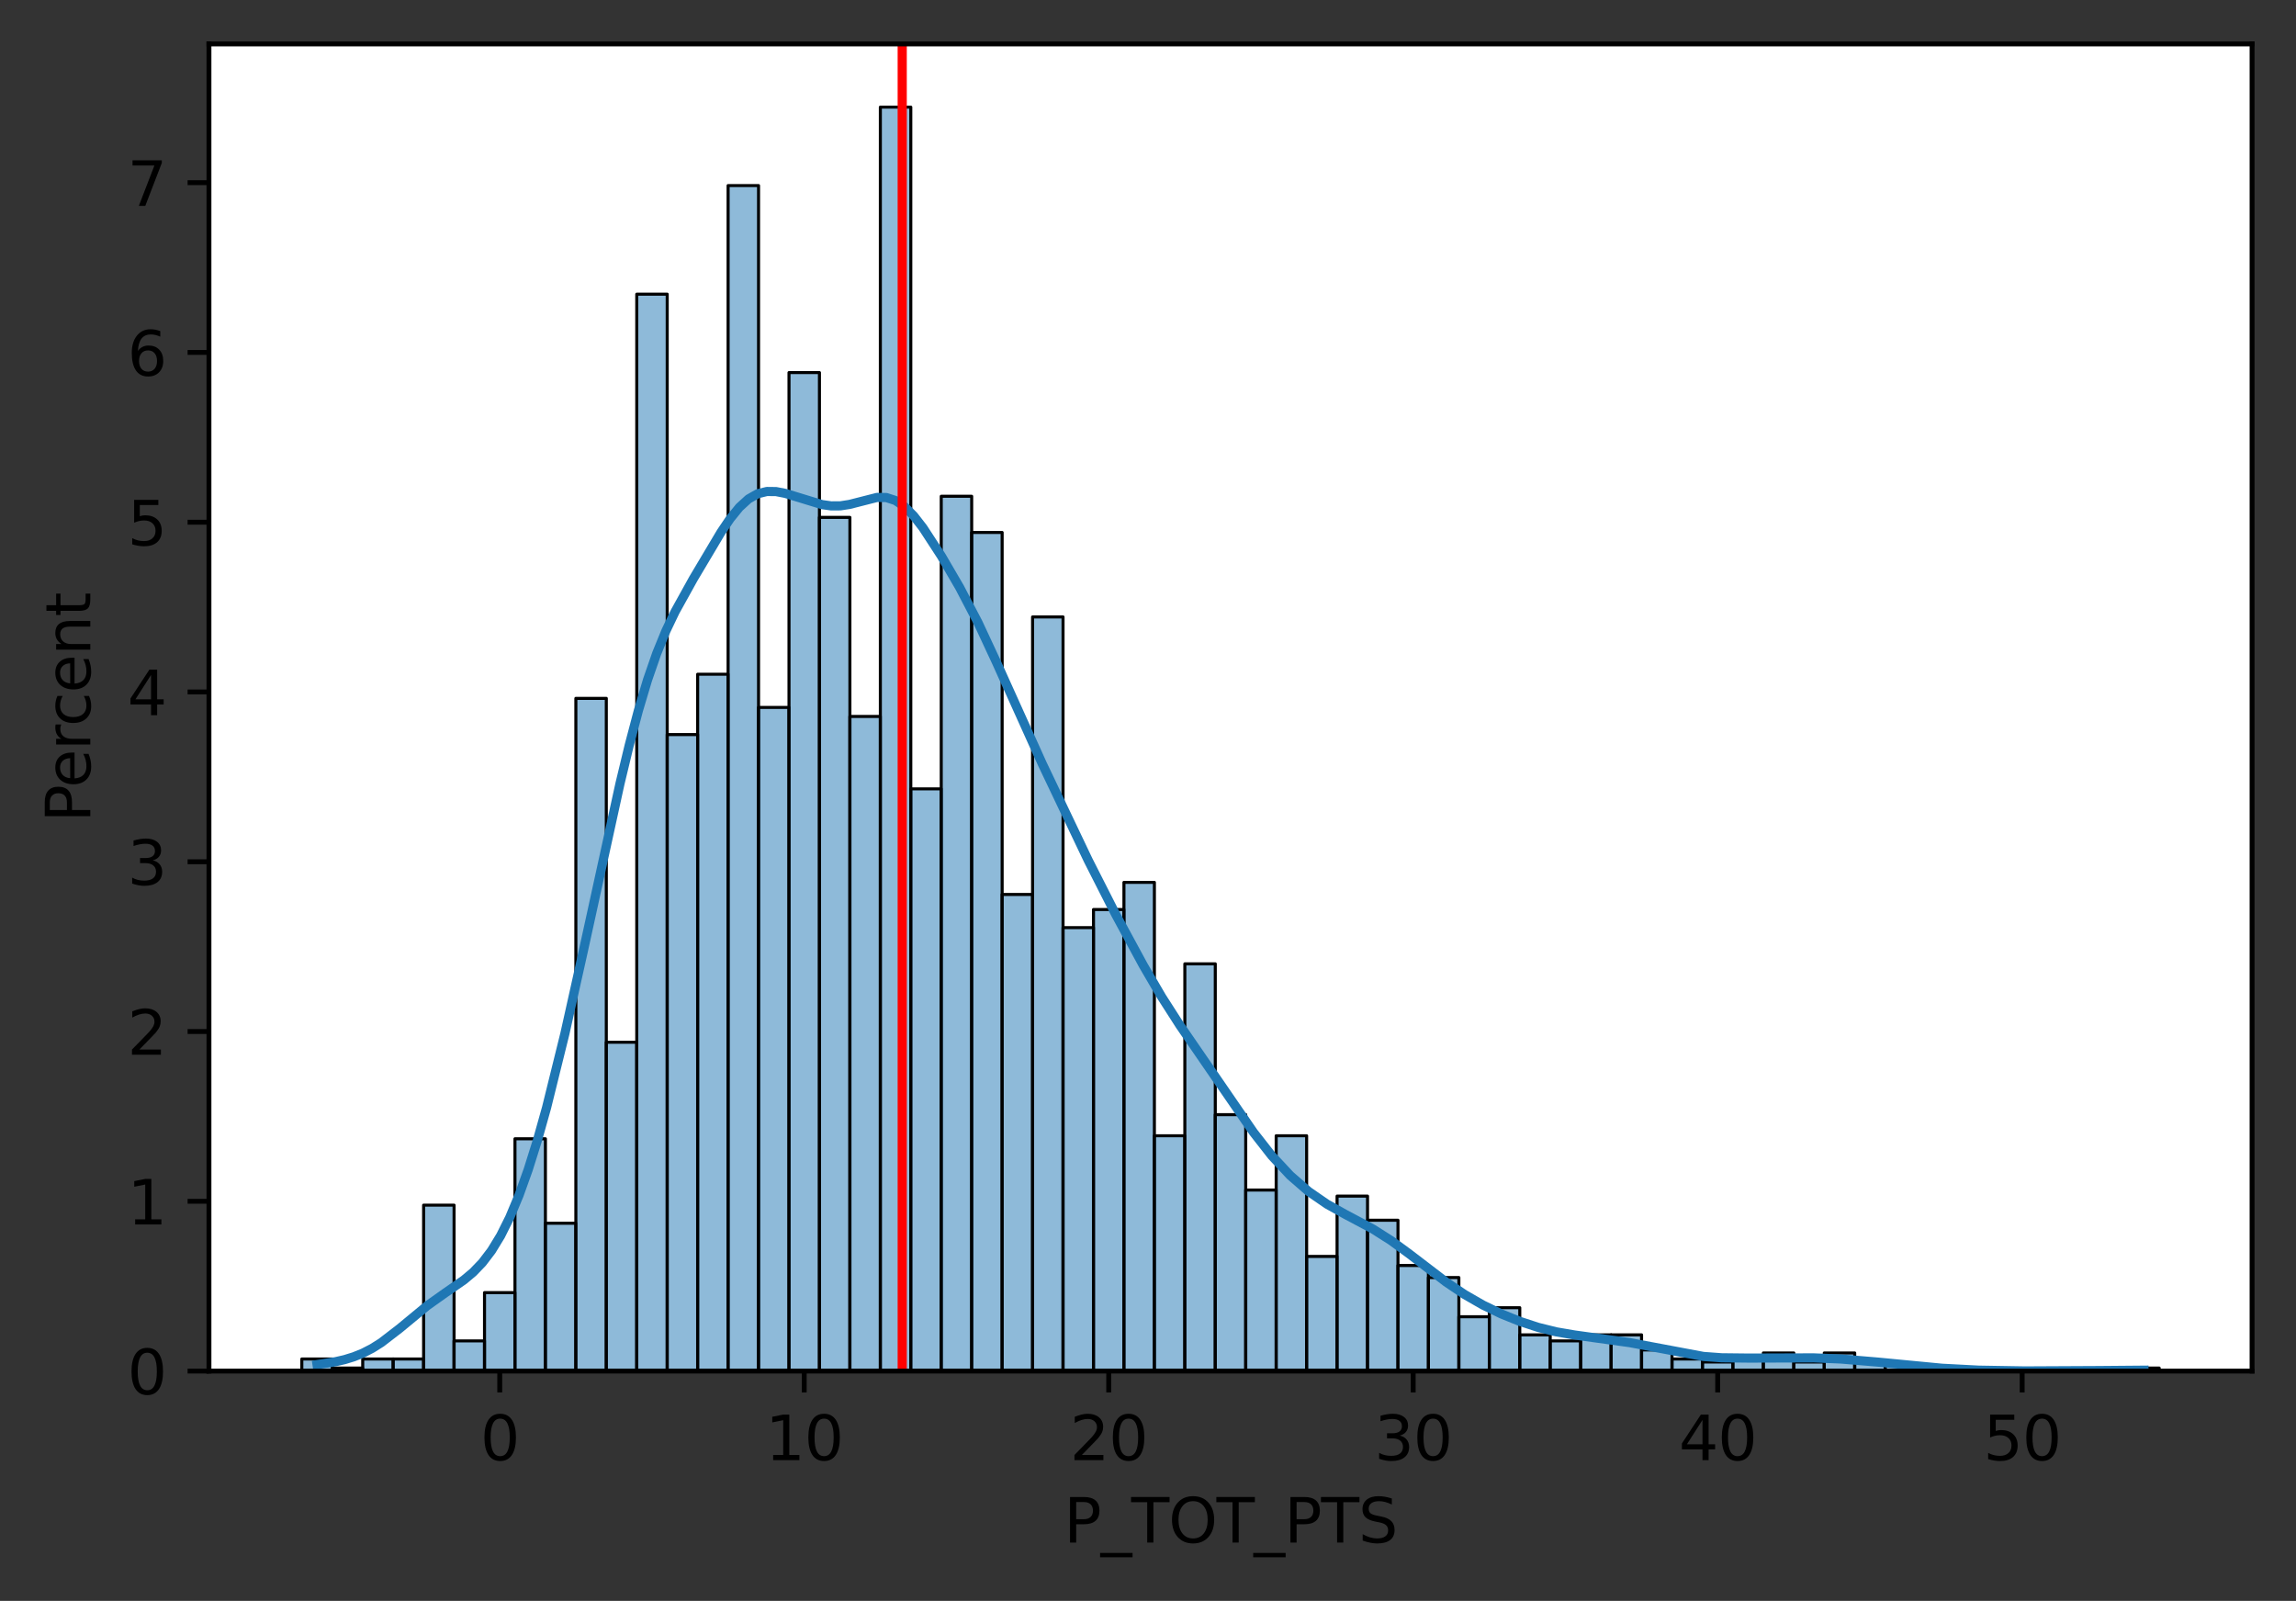 <?xml version="1.0" encoding="utf-8" standalone="no"?>
<!DOCTYPE svg PUBLIC "-//W3C//DTD SVG 1.1//EN"
  "http://www.w3.org/Graphics/SVG/1.1/DTD/svg11.dtd">
<svg xmlns:xlink="http://www.w3.org/1999/xlink" width="376.241pt" height="262.298pt" viewBox="0 0 376.241 262.298" xmlns="http://www.w3.org/2000/svg" version="1.1">
 <rect x="0" y="0" width="376.241" height="262.298" fill="#333333" stroke="none"/>
 <defs>
  <style type="text/css">*{stroke-linejoin: round; stroke-linecap: butt}</style>
 </defs>
 <g id="figure_1">
  <g id="patch_1">
   <path d="M 0 262.298 
L 376.241 262.298 
L 376.241 0 
L 0 0 
L 0 262.298 
z
" style="fill: none"/>
  </g>
  <g id="axes_1">
   <g id="patch_2">
    <path d="M 34.241 224.64 
L 369.041 224.64 
L 369.041 7.2 
L 34.241 7.2 
z
" style="fill: #ffffff"/>
   </g>
   <g id="patch_3">
    <path d="M 49.459 224.64 
L 54.448 224.64 
L 54.448 222.663 
L 49.459 222.663 
z
" clip-path="url(#pe9d992669c)" style="fill: #1f77b4; fill-opacity: 0.5; stroke: #000000; stroke-width: 0.499; stroke-linejoin: miter"/>
   </g>
   <g id="patch_4">
    <path d="M 54.448 224.64 
L 59.438 224.64 
L 59.438 224.146 
L 54.448 224.146 
z
" clip-path="url(#pe9d992669c)" style="fill: #1f77b4; fill-opacity: 0.5; stroke: #000000; stroke-width: 0.499; stroke-linejoin: miter"/>
   </g>
   <g id="patch_5">
    <path d="M 59.438 224.64 
L 64.428 224.64 
L 64.428 222.663 
L 59.438 222.663 
z
" clip-path="url(#pe9d992669c)" style="fill: #1f77b4; fill-opacity: 0.5; stroke: #000000; stroke-width: 0.499; stroke-linejoin: miter"/>
   </g>
   <g id="patch_6">
    <path d="M 64.428 224.64 
L 69.417 224.64 
L 69.417 222.663 
L 64.428 222.663 
z
" clip-path="url(#pe9d992669c)" style="fill: #1f77b4; fill-opacity: 0.5; stroke: #000000; stroke-width: 0.499; stroke-linejoin: miter"/>
   </g>
   <g id="patch_7">
    <path d="M 69.417 224.64 
L 74.407 224.64 
L 74.407 197.457 
L 69.417 197.457 
z
" clip-path="url(#pe9d992669c)" style="fill: #1f77b4; fill-opacity: 0.5; stroke: #000000; stroke-width: 0.499; stroke-linejoin: miter"/>
   </g>
   <g id="patch_8">
    <path d="M 74.407 224.64 
L 79.396 224.64 
L 79.396 219.698 
L 74.407 219.698 
z
" clip-path="url(#pe9d992669c)" style="fill: #1f77b4; fill-opacity: 0.5; stroke: #000000; stroke-width: 0.499; stroke-linejoin: miter"/>
   </g>
   <g id="patch_9">
    <path d="M 79.396 224.64 
L 84.386 224.64 
L 84.386 211.79 
L 79.396 211.79 
z
" clip-path="url(#pe9d992669c)" style="fill: #1f77b4; fill-opacity: 0.5; stroke: #000000; stroke-width: 0.499; stroke-linejoin: miter"/>
   </g>
   <g id="patch_10">
    <path d="M 84.386 224.64 
L 89.375 224.64 
L 89.375 186.584 
L 84.386 186.584 
z
" clip-path="url(#pe9d992669c)" style="fill: #1f77b4; fill-opacity: 0.5; stroke: #000000; stroke-width: 0.499; stroke-linejoin: miter"/>
   </g>
   <g id="patch_11">
    <path d="M 89.375 224.64 
L 94.365 224.64 
L 94.365 200.422 
L 89.375 200.422 
z
" clip-path="url(#pe9d992669c)" style="fill: #1f77b4; fill-opacity: 0.5; stroke: #000000; stroke-width: 0.499; stroke-linejoin: miter"/>
   </g>
   <g id="patch_12">
    <path d="M 94.365 224.64 
L 99.354 224.64 
L 99.354 114.425 
L 94.365 114.425 
z
" clip-path="url(#pe9d992669c)" style="fill: #1f77b4; fill-opacity: 0.5; stroke: #000000; stroke-width: 0.499; stroke-linejoin: miter"/>
   </g>
   <g id="patch_13">
    <path d="M 99.354 224.64 
L 104.344 224.64 
L 104.344 170.768 
L 99.354 170.768 
z
" clip-path="url(#pe9d992669c)" style="fill: #1f77b4; fill-opacity: 0.5; stroke: #000000; stroke-width: 0.499; stroke-linejoin: miter"/>
   </g>
   <g id="patch_14">
    <path d="M 104.344 224.64 
L 109.334 224.64 
L 109.334 48.197 
L 104.344 48.197 
z
" clip-path="url(#pe9d992669c)" style="fill: #1f77b4; fill-opacity: 0.5; stroke: #000000; stroke-width: 0.499; stroke-linejoin: miter"/>
   </g>
   <g id="patch_15">
    <path d="M 109.334 224.64 
L 114.323 224.64 
L 114.323 120.356 
L 109.334 120.356 
z
" clip-path="url(#pe9d992669c)" style="fill: #1f77b4; fill-opacity: 0.5; stroke: #000000; stroke-width: 0.499; stroke-linejoin: miter"/>
   </g>
   <g id="patch_16">
    <path d="M 114.323 224.64 
L 119.313 224.64 
L 119.313 110.471 
L 114.323 110.471 
z
" clip-path="url(#pe9d992669c)" style="fill: #1f77b4; fill-opacity: 0.5; stroke: #000000; stroke-width: 0.499; stroke-linejoin: miter"/>
   </g>
   <g id="patch_17">
    <path d="M 119.313 224.64 
L 124.302 224.64 
L 124.302 30.404 
L 119.313 30.404 
z
" clip-path="url(#pe9d992669c)" style="fill: #1f77b4; fill-opacity: 0.5; stroke: #000000; stroke-width: 0.499; stroke-linejoin: miter"/>
   </g>
   <g id="patch_18">
    <path d="M 124.302 224.64 
L 129.292 224.64 
L 129.292 115.908 
L 124.302 115.908 
z
" clip-path="url(#pe9d992669c)" style="fill: #1f77b4; fill-opacity: 0.5; stroke: #000000; stroke-width: 0.499; stroke-linejoin: miter"/>
   </g>
   <g id="patch_19">
    <path d="M 129.292 224.64 
L 134.281 224.64 
L 134.281 61.047 
L 129.292 61.047 
z
" clip-path="url(#pe9d992669c)" style="fill: #1f77b4; fill-opacity: 0.5; stroke: #000000; stroke-width: 0.499; stroke-linejoin: miter"/>
   </g>
   <g id="patch_20">
    <path d="M 134.281 224.64 
L 139.271 224.64 
L 139.271 84.771 
L 134.281 84.771 
z
" clip-path="url(#pe9d992669c)" style="fill: #1f77b4; fill-opacity: 0.5; stroke: #000000; stroke-width: 0.499; stroke-linejoin: miter"/>
   </g>
   <g id="patch_21">
    <path d="M 139.271 224.64 
L 144.261 224.64 
L 144.261 117.39 
L 139.271 117.39 
z
" clip-path="url(#pe9d992669c)" style="fill: #1f77b4; fill-opacity: 0.5; stroke: #000000; stroke-width: 0.499; stroke-linejoin: miter"/>
   </g>
   <g id="patch_22">
    <path d="M 144.261 224.64 
L 149.25 224.64 
L 149.25 17.554 
L 144.261 17.554 
z
" clip-path="url(#pe9d992669c)" style="fill: #1f77b4; fill-opacity: 0.5; stroke: #000000; stroke-width: 0.499; stroke-linejoin: miter"/>
   </g>
   <g id="patch_23">
    <path d="M 149.25 224.64 
L 154.24 224.64 
L 154.24 129.252 
L 149.25 129.252 
z
" clip-path="url(#pe9d992669c)" style="fill: #1f77b4; fill-opacity: 0.5; stroke: #000000; stroke-width: 0.499; stroke-linejoin: miter"/>
   </g>
   <g id="patch_24">
    <path d="M 154.24 224.64 
L 159.229 224.64 
L 159.229 81.311 
L 154.24 81.311 
z
" clip-path="url(#pe9d992669c)" style="fill: #1f77b4; fill-opacity: 0.5; stroke: #000000; stroke-width: 0.499; stroke-linejoin: miter"/>
   </g>
   <g id="patch_25">
    <path d="M 159.229 224.64 
L 164.219 224.64 
L 164.219 87.242 
L 159.229 87.242 
z
" clip-path="url(#pe9d992669c)" style="fill: #1f77b4; fill-opacity: 0.5; stroke: #000000; stroke-width: 0.499; stroke-linejoin: miter"/>
   </g>
   <g id="patch_26">
    <path d="M 164.219 224.64 
L 169.208 224.64 
L 169.208 146.55 
L 164.219 146.55 
z
" clip-path="url(#pe9d992669c)" style="fill: #1f77b4; fill-opacity: 0.5; stroke: #000000; stroke-width: 0.499; stroke-linejoin: miter"/>
   </g>
   <g id="patch_27">
    <path d="M 169.208 224.64 
L 174.198 224.64 
L 174.198 101.081 
L 169.208 101.081 
z
" clip-path="url(#pe9d992669c)" style="fill: #1f77b4; fill-opacity: 0.5; stroke: #000000; stroke-width: 0.499; stroke-linejoin: miter"/>
   </g>
   <g id="patch_28">
    <path d="M 174.198 224.64 
L 179.188 224.64 
L 179.188 151.987 
L 174.198 151.987 
z
" clip-path="url(#pe9d992669c)" style="fill: #1f77b4; fill-opacity: 0.5; stroke: #000000; stroke-width: 0.499; stroke-linejoin: miter"/>
   </g>
   <g id="patch_29">
    <path d="M 179.188 224.64 
L 184.177 224.64 
L 184.177 149.022 
L 179.188 149.022 
z
" clip-path="url(#pe9d992669c)" style="fill: #1f77b4; fill-opacity: 0.5; stroke: #000000; stroke-width: 0.499; stroke-linejoin: miter"/>
   </g>
   <g id="patch_30">
    <path d="M 184.177 224.64 
L 189.167 224.64 
L 189.167 144.573 
L 184.177 144.573 
z
" clip-path="url(#pe9d992669c)" style="fill: #1f77b4; fill-opacity: 0.5; stroke: #000000; stroke-width: 0.499; stroke-linejoin: miter"/>
   </g>
   <g id="patch_31">
    <path d="M 189.167 224.64 
L 194.156 224.64 
L 194.156 186.089 
L 189.167 186.089 
z
" clip-path="url(#pe9d992669c)" style="fill: #1f77b4; fill-opacity: 0.5; stroke: #000000; stroke-width: 0.499; stroke-linejoin: miter"/>
   </g>
   <g id="patch_32">
    <path d="M 194.156 224.64 
L 199.146 224.64 
L 199.146 157.918 
L 194.156 157.918 
z
" clip-path="url(#pe9d992669c)" style="fill: #1f77b4; fill-opacity: 0.5; stroke: #000000; stroke-width: 0.499; stroke-linejoin: miter"/>
   </g>
   <g id="patch_33">
    <path d="M 199.146 224.64 
L 204.135 224.64 
L 204.135 182.63 
L 199.146 182.63 
z
" clip-path="url(#pe9d992669c)" style="fill: #1f77b4; fill-opacity: 0.5; stroke: #000000; stroke-width: 0.499; stroke-linejoin: miter"/>
   </g>
   <g id="patch_34">
    <path d="M 204.135 224.64 
L 209.125 224.64 
L 209.125 194.986 
L 204.135 194.986 
z
" clip-path="url(#pe9d992669c)" style="fill: #1f77b4; fill-opacity: 0.5; stroke: #000000; stroke-width: 0.499; stroke-linejoin: miter"/>
   </g>
   <g id="patch_35">
    <path d="M 209.125 224.64 
L 214.115 224.64 
L 214.115 186.089 
L 209.125 186.089 
z
" clip-path="url(#pe9d992669c)" style="fill: #1f77b4; fill-opacity: 0.5; stroke: #000000; stroke-width: 0.499; stroke-linejoin: miter"/>
   </g>
   <g id="patch_36">
    <path d="M 214.115 224.64 
L 219.104 224.64 
L 219.104 205.859 
L 214.115 205.859 
z
" clip-path="url(#pe9d992669c)" style="fill: #1f77b4; fill-opacity: 0.5; stroke: #000000; stroke-width: 0.499; stroke-linejoin: miter"/>
   </g>
   <g id="patch_37">
    <path d="M 219.104 224.64 
L 224.094 224.64 
L 224.094 195.974 
L 219.104 195.974 
z
" clip-path="url(#pe9d992669c)" style="fill: #1f77b4; fill-opacity: 0.5; stroke: #000000; stroke-width: 0.499; stroke-linejoin: miter"/>
   </g>
   <g id="patch_38">
    <path d="M 224.094 224.64 
L 229.083 224.64 
L 229.083 199.928 
L 224.094 199.928 
z
" clip-path="url(#pe9d992669c)" style="fill: #1f77b4; fill-opacity: 0.5; stroke: #000000; stroke-width: 0.499; stroke-linejoin: miter"/>
   </g>
   <g id="patch_39">
    <path d="M 229.083 224.64 
L 234.073 224.64 
L 234.073 207.342 
L 229.083 207.342 
z
" clip-path="url(#pe9d992669c)" style="fill: #1f77b4; fill-opacity: 0.5; stroke: #000000; stroke-width: 0.499; stroke-linejoin: miter"/>
   </g>
   <g id="patch_40">
    <path d="M 234.073 224.64 
L 239.062 224.64 
L 239.062 209.319 
L 234.073 209.319 
z
" clip-path="url(#pe9d992669c)" style="fill: #1f77b4; fill-opacity: 0.5; stroke: #000000; stroke-width: 0.499; stroke-linejoin: miter"/>
   </g>
   <g id="patch_41">
    <path d="M 239.062 224.64 
L 244.052 224.64 
L 244.052 215.744 
L 239.062 215.744 
z
" clip-path="url(#pe9d992669c)" style="fill: #1f77b4; fill-opacity: 0.5; stroke: #000000; stroke-width: 0.499; stroke-linejoin: miter"/>
   </g>
   <g id="patch_42">
    <path d="M 244.052 224.64 
L 249.042 224.64 
L 249.042 214.261 
L 244.052 214.261 
z
" clip-path="url(#pe9d992669c)" style="fill: #1f77b4; fill-opacity: 0.5; stroke: #000000; stroke-width: 0.499; stroke-linejoin: miter"/>
   </g>
   <g id="patch_43">
    <path d="M 249.042 224.64 
L 254.031 224.64 
L 254.031 218.709 
L 249.042 218.709 
z
" clip-path="url(#pe9d992669c)" style="fill: #1f77b4; fill-opacity: 0.5; stroke: #000000; stroke-width: 0.499; stroke-linejoin: miter"/>
   </g>
   <g id="patch_44">
    <path d="M 254.031 224.64 
L 259.021 224.64 
L 259.021 219.698 
L 254.031 219.698 
z
" clip-path="url(#pe9d992669c)" style="fill: #1f77b4; fill-opacity: 0.5; stroke: #000000; stroke-width: 0.499; stroke-linejoin: miter"/>
   </g>
   <g id="patch_45">
    <path d="M 259.021 224.64 
L 264.01 224.64 
L 264.01 218.709 
L 259.021 218.709 
z
" clip-path="url(#pe9d992669c)" style="fill: #1f77b4; fill-opacity: 0.5; stroke: #000000; stroke-width: 0.499; stroke-linejoin: miter"/>
   </g>
   <g id="patch_46">
    <path d="M 264.01 224.64 
L 269 224.64 
L 269 218.709 
L 264.01 218.709 
z
" clip-path="url(#pe9d992669c)" style="fill: #1f77b4; fill-opacity: 0.5; stroke: #000000; stroke-width: 0.499; stroke-linejoin: miter"/>
   </g>
   <g id="patch_47">
    <path d="M 269 224.64 
L 273.989 224.64 
L 273.989 221.18 
L 269 221.18 
z
" clip-path="url(#pe9d992669c)" style="fill: #1f77b4; fill-opacity: 0.5; stroke: #000000; stroke-width: 0.499; stroke-linejoin: miter"/>
   </g>
   <g id="patch_48">
    <path d="M 273.989 224.64 
L 278.979 224.64 
L 278.979 222.663 
L 273.989 222.663 
z
" clip-path="url(#pe9d992669c)" style="fill: #1f77b4; fill-opacity: 0.5; stroke: #000000; stroke-width: 0.499; stroke-linejoin: miter"/>
   </g>
   <g id="patch_49">
    <path d="M 278.979 224.64 
L 283.968 224.64 
L 283.968 223.157 
L 278.979 223.157 
z
" clip-path="url(#pe9d992669c)" style="fill: #1f77b4; fill-opacity: 0.5; stroke: #000000; stroke-width: 0.499; stroke-linejoin: miter"/>
   </g>
   <g id="patch_50">
    <path d="M 283.968 224.64 
L 288.958 224.64 
L 288.958 222.663 
L 283.968 222.663 
z
" clip-path="url(#pe9d992669c)" style="fill: #1f77b4; fill-opacity: 0.5; stroke: #000000; stroke-width: 0.499; stroke-linejoin: miter"/>
   </g>
   <g id="patch_51">
    <path d="M 288.958 224.64 
L 293.948 224.64 
L 293.948 221.675 
L 288.958 221.675 
z
" clip-path="url(#pe9d992669c)" style="fill: #1f77b4; fill-opacity: 0.5; stroke: #000000; stroke-width: 0.499; stroke-linejoin: miter"/>
   </g>
   <g id="patch_52">
    <path d="M 293.948 224.64 
L 298.937 224.64 
L 298.937 223.157 
L 293.948 223.157 
z
" clip-path="url(#pe9d992669c)" style="fill: #1f77b4; fill-opacity: 0.5; stroke: #000000; stroke-width: 0.499; stroke-linejoin: miter"/>
   </g>
   <g id="patch_53">
    <path d="M 298.937 224.64 
L 303.927 224.64 
L 303.927 221.675 
L 298.937 221.675 
z
" clip-path="url(#pe9d992669c)" style="fill: #1f77b4; fill-opacity: 0.5; stroke: #000000; stroke-width: 0.499; stroke-linejoin: miter"/>
   </g>
   <g id="patch_54">
    <path d="M 303.927 224.64 
L 308.916 224.64 
L 308.916 223.157 
L 303.927 223.157 
z
" clip-path="url(#pe9d992669c)" style="fill: #1f77b4; fill-opacity: 0.5; stroke: #000000; stroke-width: 0.499; stroke-linejoin: miter"/>
   </g>
   <g id="patch_55">
    <path d="M 308.916 224.64 
L 313.906 224.64 
L 313.906 223.652 
L 308.916 223.652 
z
" clip-path="url(#pe9d992669c)" style="fill: #1f77b4; fill-opacity: 0.5; stroke: #000000; stroke-width: 0.499; stroke-linejoin: miter"/>
   </g>
   <g id="patch_56">
    <path d="M 313.906 224.64 
L 318.895 224.64 
L 318.895 224.146 
L 313.906 224.146 
z
" clip-path="url(#pe9d992669c)" style="fill: #1f77b4; fill-opacity: 0.5; stroke: #000000; stroke-width: 0.499; stroke-linejoin: miter"/>
   </g>
   <g id="patch_57">
    <path d="M 318.895 224.64 
L 323.885 224.64 
L 323.885 224.64 
L 318.895 224.64 
z
" clip-path="url(#pe9d992669c)" style="fill: #1f77b4; fill-opacity: 0.5; stroke: #000000; stroke-width: 0.499; stroke-linejoin: miter"/>
   </g>
   <g id="patch_58">
    <path d="M 323.885 224.64 
L 328.875 224.64 
L 328.875 224.64 
L 323.885 224.64 
z
" clip-path="url(#pe9d992669c)" style="fill: #1f77b4; fill-opacity: 0.5; stroke: #000000; stroke-width: 0.499; stroke-linejoin: miter"/>
   </g>
   <g id="patch_59">
    <path d="M 328.875 224.64 
L 333.864 224.64 
L 333.864 224.64 
L 328.875 224.64 
z
" clip-path="url(#pe9d992669c)" style="fill: #1f77b4; fill-opacity: 0.5; stroke: #000000; stroke-width: 0.499; stroke-linejoin: miter"/>
   </g>
   <g id="patch_60">
    <path d="M 333.864 224.64 
L 338.854 224.64 
L 338.854 224.64 
L 333.864 224.64 
z
" clip-path="url(#pe9d992669c)" style="fill: #1f77b4; fill-opacity: 0.5; stroke: #000000; stroke-width: 0.499; stroke-linejoin: miter"/>
   </g>
   <g id="patch_61">
    <path d="M 338.854 224.64 
L 343.843 224.64 
L 343.843 224.64 
L 338.854 224.64 
z
" clip-path="url(#pe9d992669c)" style="fill: #1f77b4; fill-opacity: 0.5; stroke: #000000; stroke-width: 0.499; stroke-linejoin: miter"/>
   </g>
   <g id="patch_62">
    <path d="M 343.843 224.64 
L 348.833 224.64 
L 348.833 224.64 
L 343.843 224.64 
z
" clip-path="url(#pe9d992669c)" style="fill: #1f77b4; fill-opacity: 0.5; stroke: #000000; stroke-width: 0.499; stroke-linejoin: miter"/>
   </g>
   <g id="patch_63">
    <path d="M 348.833 224.64 
L 353.822 224.64 
L 353.822 224.146 
L 348.833 224.146 
z
" clip-path="url(#pe9d992669c)" style="fill: #1f77b4; fill-opacity: 0.5; stroke: #000000; stroke-width: 0.499; stroke-linejoin: miter"/>
   </g>
   <g id="matplotlib.axis_1">
    <g id="xtick_1">
     <g id="line2d_1">
      <defs>
       <path id="m740401480f" d="M 0 0 
L 0 3.5 
" style="stroke: #000000; stroke-width: 0.8"/>
      </defs>
      <g>
       <use xlink:href="#m740401480f" x="81.891" y="224.64" style="stroke: #000000; stroke-width: 0.8"/>
      </g>
     </g>
     <g id="text_1">
      <!-- 0 -->
      <g transform="translate(78.71 239.238)scale(0.1 -0.1)">
       <defs>
        <path id="DejaVuSans-30" d="M 2034 4250 
Q 1547 4250 1301 3770 
Q 1056 3291 1056 2328 
Q 1056 1369 1301 889 
Q 1547 409 2034 409 
Q 2525 409 2770 889 
Q 3016 1369 3016 2328 
Q 3016 3291 2770 3770 
Q 2525 4250 2034 4250 
z
M 2034 4750 
Q 2819 4750 3233 4129 
Q 3647 3509 3647 2328 
Q 3647 1150 3233 529 
Q 2819 -91 2034 -91 
Q 1250 -91 836 529 
Q 422 1150 422 2328 
Q 422 3509 836 4129 
Q 1250 4750 2034 4750 
z
" transform="scale(0.016)"/>
       </defs>
       <use xlink:href="#DejaVuSans-30"/>
      </g>
     </g>
    </g>
    <g id="xtick_2">
     <g id="line2d_2">
      <g>
       <use xlink:href="#m740401480f" x="131.787" y="224.64" style="stroke: #000000; stroke-width: 0.8"/>
      </g>
     </g>
     <g id="text_2">
      <!-- 10 -->
      <g transform="translate(125.424 239.238)scale(0.1 -0.1)">
       <defs>
        <path id="DejaVuSans-31" d="M 794 531 
L 1825 531 
L 1825 4091 
L 703 3866 
L 703 4441 
L 1819 4666 
L 2450 4666 
L 2450 531 
L 3481 531 
L 3481 0 
L 794 0 
L 794 531 
z
" transform="scale(0.016)"/>
       </defs>
       <use xlink:href="#DejaVuSans-31"/>
       <use xlink:href="#DejaVuSans-30" x="63.623"/>
      </g>
     </g>
    </g>
    <g id="xtick_3">
     <g id="line2d_3">
      <g>
       <use xlink:href="#m740401480f" x="181.682" y="224.64" style="stroke: #000000; stroke-width: 0.8"/>
      </g>
     </g>
     <g id="text_3">
      <!-- 20 -->
      <g transform="translate(175.32 239.238)scale(0.1 -0.1)">
       <defs>
        <path id="DejaVuSans-32" d="M 1228 531 
L 3431 531 
L 3431 0 
L 469 0 
L 469 531 
Q 828 903 1448 1529 
Q 2069 2156 2228 2338 
Q 2531 2678 2651 2914 
Q 2772 3150 2772 3378 
Q 2772 3750 2511 3984 
Q 2250 4219 1831 4219 
Q 1534 4219 1204 4116 
Q 875 4013 500 3803 
L 500 4441 
Q 881 4594 1212 4672 
Q 1544 4750 1819 4750 
Q 2544 4750 2975 4387 
Q 3406 4025 3406 3419 
Q 3406 3131 3298 2873 
Q 3191 2616 2906 2266 
Q 2828 2175 2409 1742 
Q 1991 1309 1228 531 
z
" transform="scale(0.016)"/>
       </defs>
       <use xlink:href="#DejaVuSans-32"/>
       <use xlink:href="#DejaVuSans-30" x="63.623"/>
      </g>
     </g>
    </g>
    <g id="xtick_4">
     <g id="line2d_4">
      <g>
       <use xlink:href="#m740401480f" x="231.578" y="224.64" style="stroke: #000000; stroke-width: 0.8"/>
      </g>
     </g>
     <g id="text_4">
      <!-- 30 -->
      <g transform="translate(225.216 239.238)scale(0.1 -0.1)">
       <defs>
        <path id="DejaVuSans-33" d="M 2597 2516 
Q 3050 2419 3304 2112 
Q 3559 1806 3559 1356 
Q 3559 666 3084 287 
Q 2609 -91 1734 -91 
Q 1441 -91 1130 -33 
Q 819 25 488 141 
L 488 750 
Q 750 597 1062 519 
Q 1375 441 1716 441 
Q 2309 441 2620 675 
Q 2931 909 2931 1356 
Q 2931 1769 2642 2001 
Q 2353 2234 1838 2234 
L 1294 2234 
L 1294 2753 
L 1863 2753 
Q 2328 2753 2575 2939 
Q 2822 3125 2822 3475 
Q 2822 3834 2567 4026 
Q 2313 4219 1838 4219 
Q 1578 4219 1281 4162 
Q 984 4106 628 3988 
L 628 4550 
Q 988 4650 1302 4700 
Q 1616 4750 1894 4750 
Q 2613 4750 3031 4423 
Q 3450 4097 3450 3541 
Q 3450 3153 3228 2886 
Q 3006 2619 2597 2516 
z
" transform="scale(0.016)"/>
       </defs>
       <use xlink:href="#DejaVuSans-33"/>
       <use xlink:href="#DejaVuSans-30" x="63.623"/>
      </g>
     </g>
    </g>
    <g id="xtick_5">
     <g id="line2d_5">
      <g>
       <use xlink:href="#m740401480f" x="281.474" y="224.64" style="stroke: #000000; stroke-width: 0.8"/>
      </g>
     </g>
     <g id="text_5">
      <!-- 40 -->
      <g transform="translate(275.111 239.238)scale(0.1 -0.1)">
       <defs>
        <path id="DejaVuSans-34" d="M 2419 4116 
L 825 1625 
L 2419 1625 
L 2419 4116 
z
M 2253 4666 
L 3047 4666 
L 3047 1625 
L 3713 1625 
L 3713 1100 
L 3047 1100 
L 3047 0 
L 2419 0 
L 2419 1100 
L 313 1100 
L 313 1709 
L 2253 4666 
z
" transform="scale(0.016)"/>
       </defs>
       <use xlink:href="#DejaVuSans-34"/>
       <use xlink:href="#DejaVuSans-30" x="63.623"/>
      </g>
     </g>
    </g>
    <g id="xtick_6">
     <g id="line2d_6">
      <g>
       <use xlink:href="#m740401480f" x="331.369" y="224.64" style="stroke: #000000; stroke-width: 0.8"/>
      </g>
     </g>
     <g id="text_6">
      <!-- 50 -->
      <g transform="translate(325.007 239.238)scale(0.1 -0.1)">
       <defs>
        <path id="DejaVuSans-35" d="M 691 4666 
L 3169 4666 
L 3169 4134 
L 1269 4134 
L 1269 2991 
Q 1406 3038 1543 3061 
Q 1681 3084 1819 3084 
Q 2600 3084 3056 2656 
Q 3513 2228 3513 1497 
Q 3513 744 3044 326 
Q 2575 -91 1722 -91 
Q 1428 -91 1123 -41 
Q 819 9 494 109 
L 494 744 
Q 775 591 1075 516 
Q 1375 441 1709 441 
Q 2250 441 2565 725 
Q 2881 1009 2881 1497 
Q 2881 1984 2565 2268 
Q 2250 2553 1709 2553 
Q 1456 2553 1204 2497 
Q 953 2441 691 2322 
L 691 4666 
z
" transform="scale(0.016)"/>
       </defs>
       <use xlink:href="#DejaVuSans-35"/>
       <use xlink:href="#DejaVuSans-30" x="63.623"/>
      </g>
     </g>
    </g>
    <g id="text_7">
     <!-- P_TOT_PTS -->
     <g transform="translate(174.339 252.74)scale(0.1 -0.1)">
      <defs>
       <path id="DejaVuSans-50" d="M 1259 4147 
L 1259 2394 
L 2053 2394 
Q 2494 2394 2734 2622 
Q 2975 2850 2975 3272 
Q 2975 3691 2734 3919 
Q 2494 4147 2053 4147 
L 1259 4147 
z
M 628 4666 
L 2053 4666 
Q 2838 4666 3239 4311 
Q 3641 3956 3641 3272 
Q 3641 2581 3239 2228 
Q 2838 1875 2053 1875 
L 1259 1875 
L 1259 0 
L 628 0 
L 628 4666 
z
" transform="scale(0.016)"/>
       <path id="DejaVuSans-5f" d="M 3263 -1063 
L 3263 -1509 
L -63 -1509 
L -63 -1063 
L 3263 -1063 
z
" transform="scale(0.016)"/>
       <path id="DejaVuSans-54" d="M -19 4666 
L 3928 4666 
L 3928 4134 
L 2272 4134 
L 2272 0 
L 1638 0 
L 1638 4134 
L -19 4134 
L -19 4666 
z
" transform="scale(0.016)"/>
       <path id="DejaVuSans-4f" d="M 2522 4238 
Q 1834 4238 1429 3725 
Q 1025 3213 1025 2328 
Q 1025 1447 1429 934 
Q 1834 422 2522 422 
Q 3209 422 3611 934 
Q 4013 1447 4013 2328 
Q 4013 3213 3611 3725 
Q 3209 4238 2522 4238 
z
M 2522 4750 
Q 3503 4750 4090 4092 
Q 4678 3434 4678 2328 
Q 4678 1225 4090 567 
Q 3503 -91 2522 -91 
Q 1538 -91 948 565 
Q 359 1222 359 2328 
Q 359 3434 948 4092 
Q 1538 4750 2522 4750 
z
" transform="scale(0.016)"/>
       <path id="DejaVuSans-53" d="M 3425 4513 
L 3425 3897 
Q 3066 4069 2747 4153 
Q 2428 4238 2131 4238 
Q 1616 4238 1336 4038 
Q 1056 3838 1056 3469 
Q 1056 3159 1242 3001 
Q 1428 2844 1947 2747 
L 2328 2669 
Q 3034 2534 3370 2195 
Q 3706 1856 3706 1288 
Q 3706 609 3251 259 
Q 2797 -91 1919 -91 
Q 1588 -91 1214 -16 
Q 841 59 441 206 
L 441 856 
Q 825 641 1194 531 
Q 1563 422 1919 422 
Q 2459 422 2753 634 
Q 3047 847 3047 1241 
Q 3047 1584 2836 1778 
Q 2625 1972 2144 2069 
L 1759 2144 
Q 1053 2284 737 2584 
Q 422 2884 422 3419 
Q 422 4038 858 4394 
Q 1294 4750 2059 4750 
Q 2388 4750 2728 4690 
Q 3069 4631 3425 4513 
z
" transform="scale(0.016)"/>
      </defs>
      <use xlink:href="#DejaVuSans-50"/>
      <use xlink:href="#DejaVuSans-5f" x="60.303"/>
      <use xlink:href="#DejaVuSans-54" x="110.303"/>
      <use xlink:href="#DejaVuSans-4f" x="171.387"/>
      <use xlink:href="#DejaVuSans-54" x="250.098"/>
      <use xlink:href="#DejaVuSans-5f" x="311.182"/>
      <use xlink:href="#DejaVuSans-50" x="361.182"/>
      <use xlink:href="#DejaVuSans-54" x="421.484"/>
      <use xlink:href="#DejaVuSans-53" x="482.568"/>
     </g>
    </g>
   </g>
   <g id="matplotlib.axis_2">
    <g id="ytick_1">
     <g id="line2d_7">
      <defs>
       <path id="mccfaa85f43" d="M 0 0 
L -3.5 0 
" style="stroke: #000000; stroke-width: 0.8"/>
      </defs>
      <g>
       <use xlink:href="#mccfaa85f43" x="34.241" y="224.64" style="stroke: #000000; stroke-width: 0.8"/>
      </g>
     </g>
     <g id="text_8">
      <!-- 0 -->
      <g transform="translate(20.878 228.439)scale(0.1 -0.1)">
       <use xlink:href="#DejaVuSans-30"/>
      </g>
     </g>
    </g>
    <g id="ytick_2">
     <g id="line2d_8">
      <g>
       <use xlink:href="#mccfaa85f43" x="34.241" y="196.824" style="stroke: #000000; stroke-width: 0.8"/>
      </g>
     </g>
     <g id="text_9">
      <!-- 1 -->
      <g transform="translate(20.878 200.624)scale(0.1 -0.1)">
       <use xlink:href="#DejaVuSans-31"/>
      </g>
     </g>
    </g>
    <g id="ytick_3">
     <g id="line2d_9">
      <g>
       <use xlink:href="#mccfaa85f43" x="34.241" y="169.009" style="stroke: #000000; stroke-width: 0.8"/>
      </g>
     </g>
     <g id="text_10">
      <!-- 2 -->
      <g transform="translate(20.878 172.808)scale(0.1 -0.1)">
       <use xlink:href="#DejaVuSans-32"/>
      </g>
     </g>
    </g>
    <g id="ytick_4">
     <g id="line2d_10">
      <g>
       <use xlink:href="#mccfaa85f43" x="34.241" y="141.193" style="stroke: #000000; stroke-width: 0.8"/>
      </g>
     </g>
     <g id="text_11">
      <!-- 3 -->
      <g transform="translate(20.878 144.992)scale(0.1 -0.1)">
       <use xlink:href="#DejaVuSans-33"/>
      </g>
     </g>
    </g>
    <g id="ytick_5">
     <g id="line2d_11">
      <g>
       <use xlink:href="#mccfaa85f43" x="34.241" y="113.377" style="stroke: #000000; stroke-width: 0.8"/>
      </g>
     </g>
     <g id="text_12">
      <!-- 4 -->
      <g transform="translate(20.878 117.176)scale(0.1 -0.1)">
       <use xlink:href="#DejaVuSans-34"/>
      </g>
     </g>
    </g>
    <g id="ytick_6">
     <g id="line2d_12">
      <g>
       <use xlink:href="#mccfaa85f43" x="34.241" y="85.561" style="stroke: #000000; stroke-width: 0.8"/>
      </g>
     </g>
     <g id="text_13">
      <!-- 5 -->
      <g transform="translate(20.878 89.361)scale(0.1 -0.1)">
       <use xlink:href="#DejaVuSans-35"/>
      </g>
     </g>
    </g>
    <g id="ytick_7">
     <g id="line2d_13">
      <g>
       <use xlink:href="#mccfaa85f43" x="34.241" y="57.746" style="stroke: #000000; stroke-width: 0.8"/>
      </g>
     </g>
     <g id="text_14">
      <!-- 6 -->
      <g transform="translate(20.878 61.545)scale(0.1 -0.1)">
       <defs>
        <path id="DejaVuSans-36" d="M 2113 2584 
Q 1688 2584 1439 2293 
Q 1191 2003 1191 1497 
Q 1191 994 1439 701 
Q 1688 409 2113 409 
Q 2538 409 2786 701 
Q 3034 994 3034 1497 
Q 3034 2003 2786 2293 
Q 2538 2584 2113 2584 
z
M 3366 4563 
L 3366 3988 
Q 3128 4100 2886 4159 
Q 2644 4219 2406 4219 
Q 1781 4219 1451 3797 
Q 1122 3375 1075 2522 
Q 1259 2794 1537 2939 
Q 1816 3084 2150 3084 
Q 2853 3084 3261 2657 
Q 3669 2231 3669 1497 
Q 3669 778 3244 343 
Q 2819 -91 2113 -91 
Q 1303 -91 875 529 
Q 447 1150 447 2328 
Q 447 3434 972 4092 
Q 1497 4750 2381 4750 
Q 2619 4750 2861 4703 
Q 3103 4656 3366 4563 
z
" transform="scale(0.016)"/>
       </defs>
       <use xlink:href="#DejaVuSans-36"/>
      </g>
     </g>
    </g>
    <g id="ytick_8">
     <g id="line2d_14">
      <g>
       <use xlink:href="#mccfaa85f43" x="34.241" y="29.93" style="stroke: #000000; stroke-width: 0.8"/>
      </g>
     </g>
     <g id="text_15">
      <!-- 7 -->
      <g transform="translate(20.878 33.729)scale(0.1 -0.1)">
       <defs>
        <path id="DejaVuSans-37" d="M 525 4666 
L 3525 4666 
L 3525 4397 
L 1831 0 
L 1172 0 
L 2766 4134 
L 525 4134 
L 525 4666 
z
" transform="scale(0.016)"/>
       </defs>
       <use xlink:href="#DejaVuSans-37"/>
      </g>
     </g>
    </g>
    <g id="text_16">
     <!-- Percent -->
     <g transform="translate(14.798 134.728)rotate(-90)scale(0.1 -0.1)">
      <defs>
       <path id="DejaVuSans-65" d="M 3597 1894 
L 3597 1613 
L 953 1613 
Q 991 1019 1311 708 
Q 1631 397 2203 397 
Q 2534 397 2845 478 
Q 3156 559 3463 722 
L 3463 178 
Q 3153 47 2828 -22 
Q 2503 -91 2169 -91 
Q 1331 -91 842 396 
Q 353 884 353 1716 
Q 353 2575 817 3079 
Q 1281 3584 2069 3584 
Q 2775 3584 3186 3129 
Q 3597 2675 3597 1894 
z
M 3022 2063 
Q 3016 2534 2758 2815 
Q 2500 3097 2075 3097 
Q 1594 3097 1305 2825 
Q 1016 2553 972 2059 
L 3022 2063 
z
" transform="scale(0.016)"/>
       <path id="DejaVuSans-72" d="M 2631 2963 
Q 2534 3019 2420 3045 
Q 2306 3072 2169 3072 
Q 1681 3072 1420 2755 
Q 1159 2438 1159 1844 
L 1159 0 
L 581 0 
L 581 3500 
L 1159 3500 
L 1159 2956 
Q 1341 3275 1631 3429 
Q 1922 3584 2338 3584 
Q 2397 3584 2469 3576 
Q 2541 3569 2628 3553 
L 2631 2963 
z
" transform="scale(0.016)"/>
       <path id="DejaVuSans-63" d="M 3122 3366 
L 3122 2828 
Q 2878 2963 2633 3030 
Q 2388 3097 2138 3097 
Q 1578 3097 1268 2742 
Q 959 2388 959 1747 
Q 959 1106 1268 751 
Q 1578 397 2138 397 
Q 2388 397 2633 464 
Q 2878 531 3122 666 
L 3122 134 
Q 2881 22 2623 -34 
Q 2366 -91 2075 -91 
Q 1284 -91 818 406 
Q 353 903 353 1747 
Q 353 2603 823 3093 
Q 1294 3584 2113 3584 
Q 2378 3584 2631 3529 
Q 2884 3475 3122 3366 
z
" transform="scale(0.016)"/>
       <path id="DejaVuSans-6e" d="M 3513 2113 
L 3513 0 
L 2938 0 
L 2938 2094 
Q 2938 2591 2744 2837 
Q 2550 3084 2163 3084 
Q 1697 3084 1428 2787 
Q 1159 2491 1159 1978 
L 1159 0 
L 581 0 
L 581 3500 
L 1159 3500 
L 1159 2956 
Q 1366 3272 1645 3428 
Q 1925 3584 2291 3584 
Q 2894 3584 3203 3211 
Q 3513 2838 3513 2113 
z
" transform="scale(0.016)"/>
       <path id="DejaVuSans-74" d="M 1172 4494 
L 1172 3500 
L 2356 3500 
L 2356 3053 
L 1172 3053 
L 1172 1153 
Q 1172 725 1289 603 
Q 1406 481 1766 481 
L 2356 481 
L 2356 0 
L 1766 0 
Q 1100 0 847 248 
Q 594 497 594 1153 
L 594 3053 
L 172 3053 
L 172 3500 
L 594 3500 
L 594 4494 
L 1172 4494 
z
" transform="scale(0.016)"/>
      </defs>
      <use xlink:href="#DejaVuSans-50"/>
      <use xlink:href="#DejaVuSans-65" x="56.678"/>
      <use xlink:href="#DejaVuSans-72" x="118.201"/>
      <use xlink:href="#DejaVuSans-63" x="157.064"/>
      <use xlink:href="#DejaVuSans-65" x="212.045"/>
      <use xlink:href="#DejaVuSans-6e" x="273.568"/>
      <use xlink:href="#DejaVuSans-74" x="336.947"/>
     </g>
    </g>
   </g>
   <g id="line2d_15">
    <path d="M 51.954 223.58 
L 54.962 223.113 
L 56.467 222.767 
L 57.971 222.304 
L 59.476 221.696 
L 60.98 220.922 
L 62.484 219.976 
L 65.493 217.661 
L 70.006 213.932 
L 73.015 211.796 
L 76.024 209.714 
L 77.528 208.454 
L 79.033 206.891 
L 80.537 204.919 
L 82.041 202.454 
L 83.546 199.439 
L 85.05 195.837 
L 86.555 191.637 
L 88.059 186.844 
L 89.563 181.489 
L 92.572 169.332 
L 95.581 155.848 
L 101.599 128.371 
L 103.103 122.132 
L 104.607 116.436 
L 106.112 111.394 
L 107.616 107.054 
L 109.12 103.373 
L 110.625 100.222 
L 113.634 94.794 
L 118.147 87.208 
L 119.651 84.979 
L 121.156 83.123 
L 122.66 81.75 
L 124.164 80.897 
L 125.669 80.526 
L 127.173 80.544 
L 128.678 80.836 
L 134.695 82.674 
L 136.2 82.887 
L 137.704 82.88 
L 139.208 82.647 
L 143.722 81.5 
L 145.226 81.517 
L 146.73 82.001 
L 148.235 83.016 
L 149.739 84.539 
L 151.243 86.472 
L 154.252 91.093 
L 157.261 96.258 
L 160.27 102.019 
L 163.279 108.479 
L 170.801 125.161 
L 178.323 140.951 
L 182.836 149.84 
L 187.349 158.169 
L 190.358 163.326 
L 193.366 168.018 
L 205.402 185.523 
L 208.41 189.371 
L 211.419 192.595 
L 214.428 195.21 
L 217.437 197.284 
L 220.446 198.963 
L 224.959 201.362 
L 227.967 203.269 
L 230.976 205.476 
L 236.994 210.075 
L 240.003 212.097 
L 243.011 213.826 
L 246.02 215.278 
L 249.029 216.493 
L 252.038 217.479 
L 255.047 218.221 
L 258.055 218.736 
L 267.082 219.985 
L 279.117 222.245 
L 282.126 222.466 
L 286.639 222.516 
L 297.17 222.481 
L 301.683 222.666 
L 307.7 223.171 
L 318.231 224.18 
L 324.249 224.495 
L 331.771 224.621 
L 343.806 224.561 
L 351.328 224.498 
L 351.328 224.498 
" clip-path="url(#pe9d992669c)" style="fill: none; stroke: #1f77b4; stroke-width: 1.5; stroke-linecap: square"/>
   </g>
   <g id="line2d_16">
    <path d="M 147.844 224.64 
L 147.844 7.2 
" clip-path="url(#pe9d992669c)" style="fill: none; stroke: #ff0000; stroke-width: 1.5; stroke-linecap: square"/>
   </g>
   <g id="patch_64">
    <path d="M 34.241 224.64 
L 34.241 7.2 
" style="fill: none; stroke: #000000; stroke-width: 0.8; stroke-linejoin: miter; stroke-linecap: square"/>
   </g>
   <g id="patch_65">
    <path d="M 369.041 224.64 
L 369.041 7.2 
" style="fill: none; stroke: #000000; stroke-width: 0.8; stroke-linejoin: miter; stroke-linecap: square"/>
   </g>
   <g id="patch_66">
    <path d="M 34.241 224.64 
L 369.041 224.64 
" style="fill: none; stroke: #000000; stroke-width: 0.8; stroke-linejoin: miter; stroke-linecap: square"/>
   </g>
   <g id="patch_67">
    <path d="M 34.241 7.2 
L 369.041 7.2 
" style="fill: none; stroke: #000000; stroke-width: 0.8; stroke-linejoin: miter; stroke-linecap: square"/>
   </g>
  </g>
 </g>
 <defs>
  <clipPath id="pe9d992669c">
   <rect x="34.241" y="7.2" width="334.8" height="217.44"/>
  </clipPath>
 </defs>
</svg>
